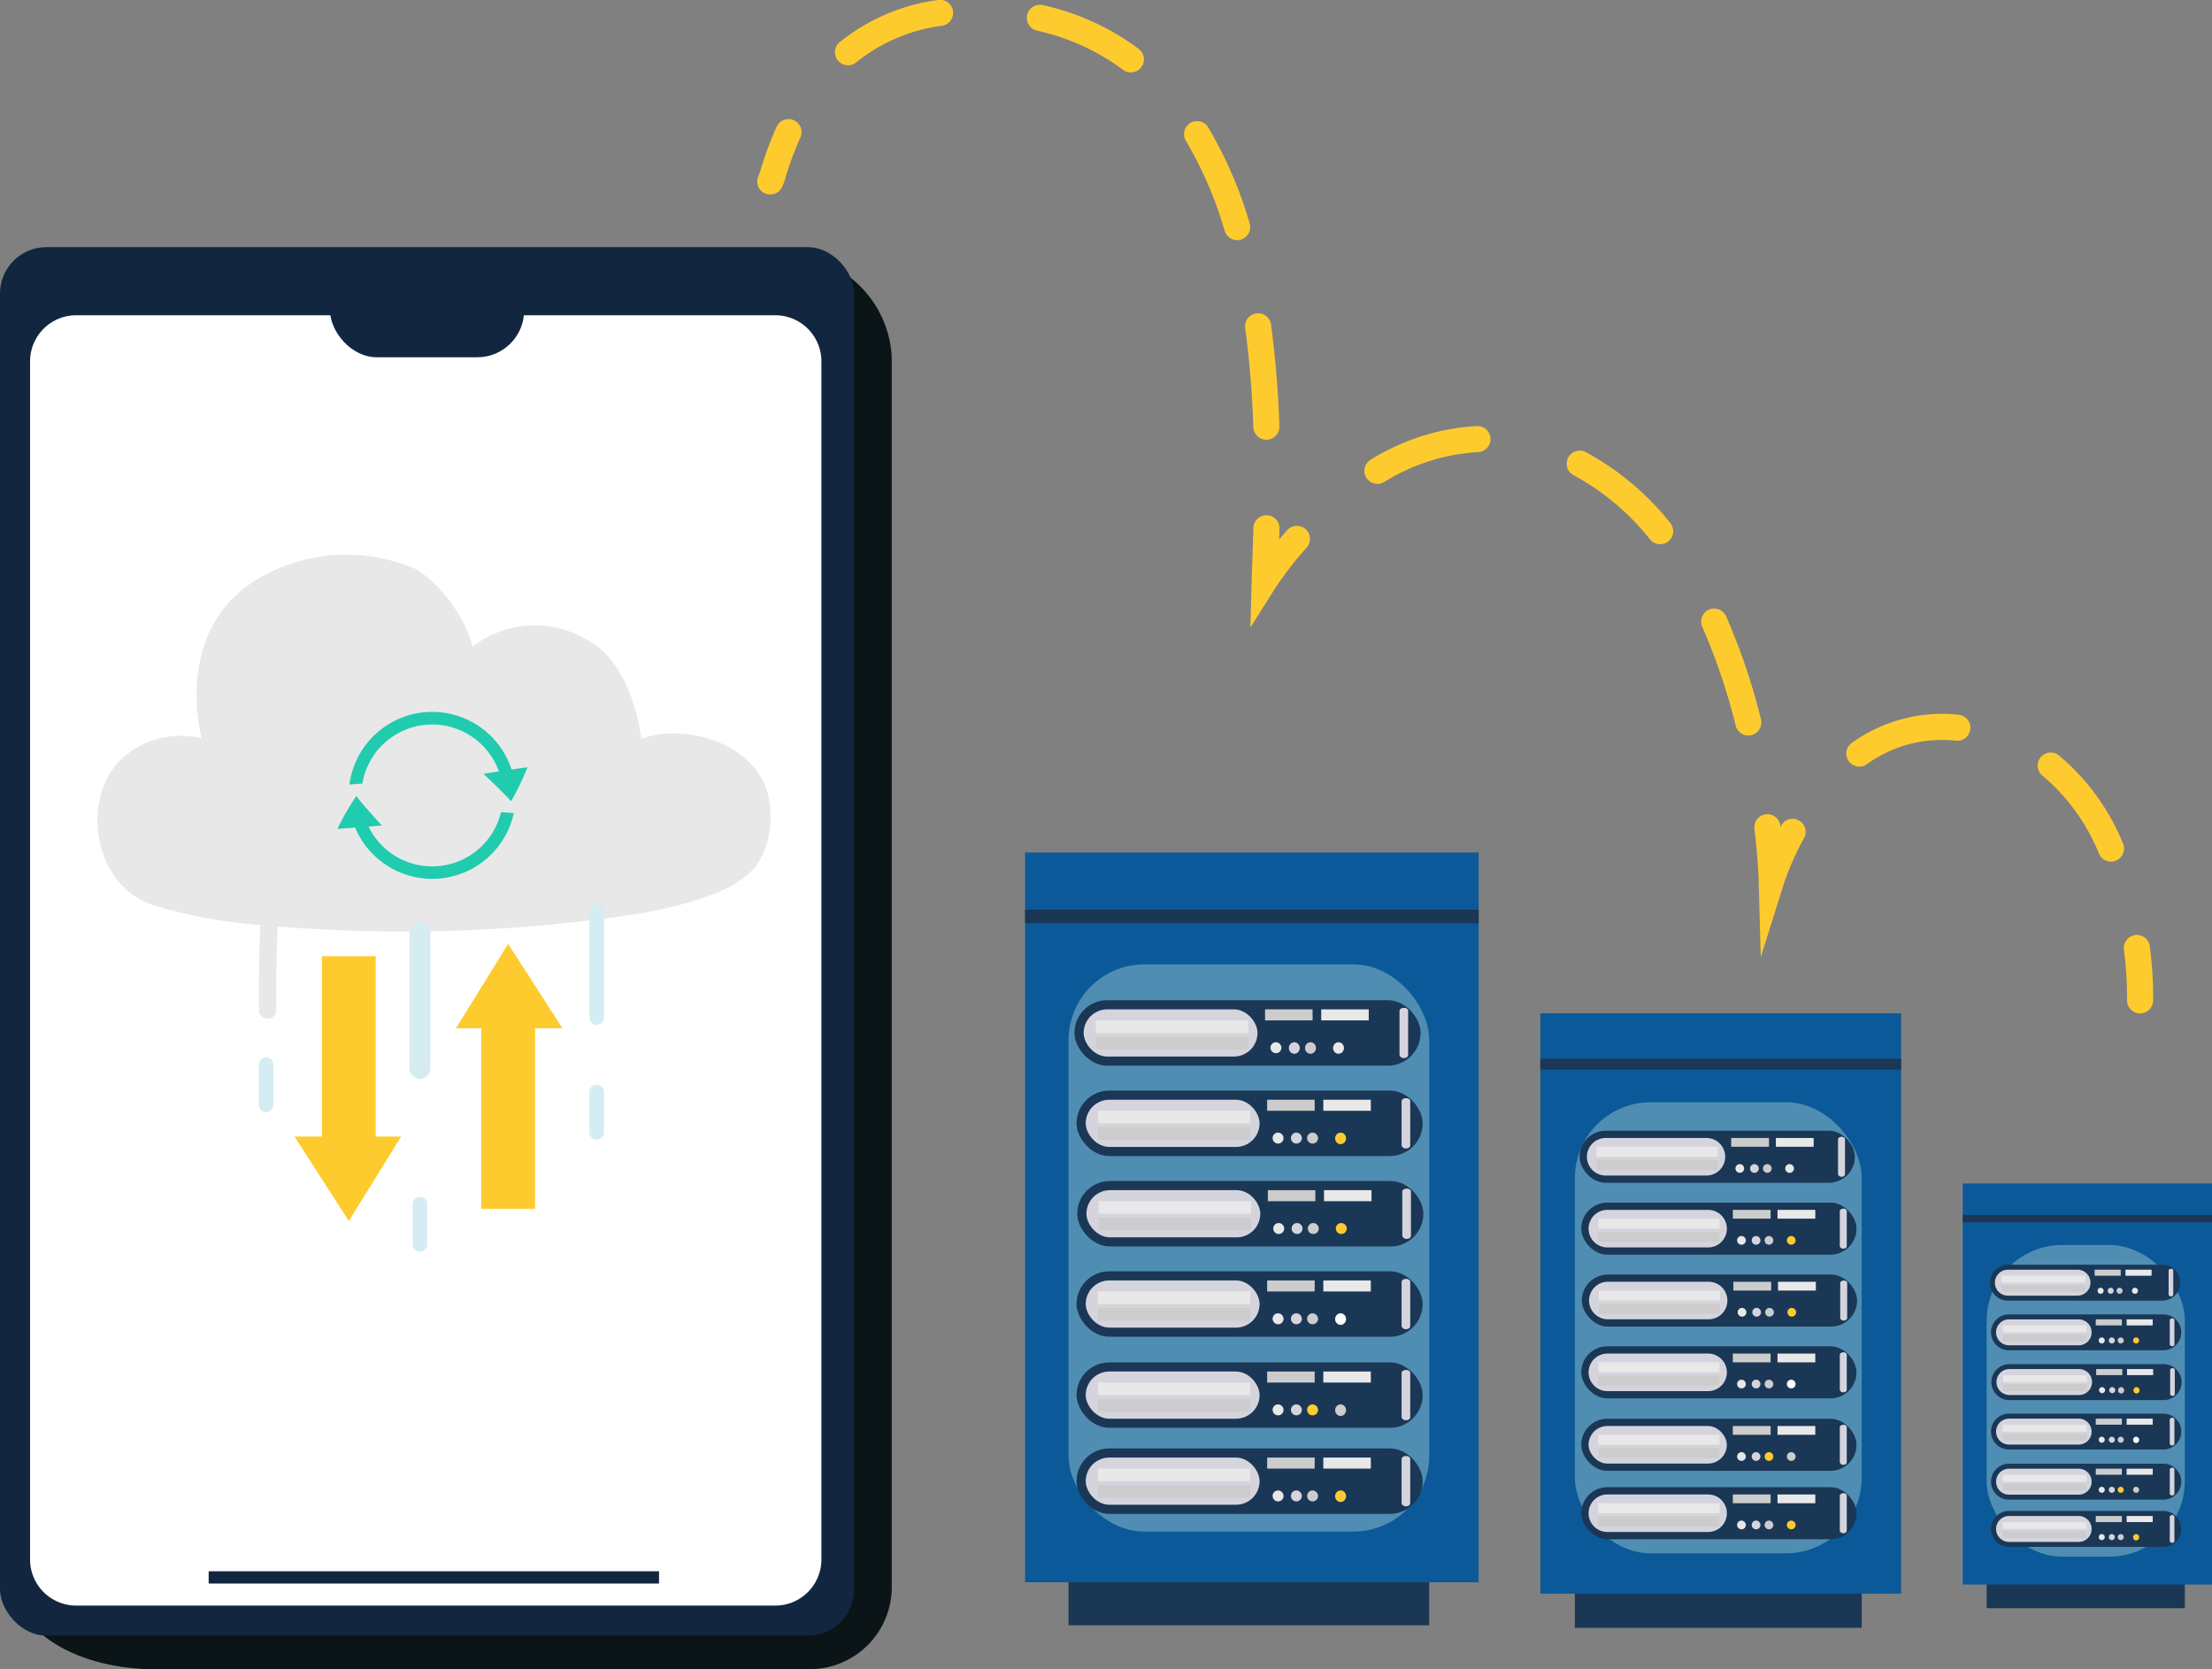<svg xmlns="http://www.w3.org/2000/svg" width="95.333" height="71.926" viewBox="0 0 95.333 71.926">
  <rect x="0" y="0" width="95.333" height="71.926" fill="#808080" stroke="none"/>
  <g id="Grupo_911019" data-name="Grupo 911019" transform="translate(12361.516 13234.567)">
    <g id="Grupo_910893" data-name="Grupo 910893" transform="translate(-13187.603 -13770.272)">
      <g id="Grupo_910863" data-name="Grupo 910863" transform="translate(826.087 546.354)">
        <path id="Trazado_636185" data-name="Trazado 636185" d="M833.106,719.285s-5.339.247-6.477-3.971c-.664-2.461,8.945,0,8.945,0Z" transform="translate(-826.406 -658.012)" fill="#0b1416"/>
        <path id="Trazado_636186" data-name="Trazado 636186" d="M869.416,569.027v52.889a3.537,3.537,0,0,1-3.536,3.536H837.447a3.534,3.534,0,0,1-3.532-3.536V570.188a3.534,3.534,0,0,1,3.532-3.535h26.73l.476-2.456C869.116,565.091,869.416,568.3,869.416,569.027Z" transform="translate(-830.983 -564.174)" fill="#0b1416"/>
        <rect id="Rectángulo_306802" data-name="Rectángulo 306802" width="36.813" height="59.833" rx="2" transform="translate(0 0)" fill="#12263f"/>
        <path id="Trazado_636187" data-name="Trazado 636187" d="M861.664,627.579H831.535a1.988,1.988,0,0,1-1.988-1.988V573.965a1.988,1.988,0,0,1,1.988-1.988h30.129a1.988,1.988,0,0,1,1.988,1.988v51.627A1.988,1.988,0,0,1,861.664,627.579Z" transform="translate(-828.251 -569.041)" fill="#fff"/>
        <g id="Grupo_910862" data-name="Grupo 910862" transform="translate(4.199 13.259)">
          <path id="Trazado_636188" data-name="Trazado 636188" d="M860.741,607.471s-.337-3.23-2.344-4.272a4.383,4.383,0,0,0-4.922.291,6.27,6.27,0,0,0-2.343-3.282,7.474,7.474,0,0,0-6.209,0c-4.595,2.046-3.128,7.246-3.128,7.246a3.731,3.731,0,0,0-3.207.672l0,0c-2.008,1.491-1.668,5.5,1.034,6.483a20.726,20.726,0,0,0,4.7.881c-.054,1.227-.079,2.455-.061,3.684a.375.375,0,0,0,.749,0c-.018-1.206.006-2.412.058-3.617a67.6,67.6,0,0,0,15.8-.588c2.783-.558,4.233-1.164,4.912-2.166a3.617,3.617,0,0,0,.521-2.107C866.3,607.712,862.657,606.735,860.741,607.471Z" transform="translate(-837.299 -599.54)" fill="#e8e8e8"/>
          <g id="Grupo_910858" data-name="Grupo 910858" transform="translate(15.449 16.763)">
            <rect id="Rectángulo_306803" data-name="Rectángulo 306803" width="2.318" height="8.812" transform="translate(1.095 2.604)" fill="#fecb2f"/>
            <path id="Trazado_636189" data-name="Trazado 636189" d="M878.549,647.94h4.594L880.8,644.3Z" transform="translate(-878.549 -644.299)" fill="#fecb2f"/>
          </g>
          <g id="Grupo_910859" data-name="Grupo 910859" transform="translate(8.494 17.294)">
            <rect id="Rectángulo_306804" data-name="Rectángulo 306804" width="2.318" height="8.812" transform="translate(3.499 8.812) rotate(180)" fill="#fecb2f"/>
            <path id="Trazado_636190" data-name="Trazado 636190" d="M864.572,666.474h-4.594l2.34,3.641Z" transform="translate(-859.978 -658.7)" fill="#fecb2f"/>
          </g>
          <g id="Grupo_910861" data-name="Grupo 910861" transform="translate(10.344 6.768)">
            <g id="Grupo_910860" data-name="Grupo 910860" transform="translate(0.516)">
              <path id="Trazado_636191" data-name="Trazado 636191" d="M869.865,617.612a3.6,3.6,0,0,0-3.568,3.134q.276-.03.556-.039a3.054,3.054,0,0,1,6.063.358c.182.02.364.033.546.043A3.6,3.6,0,0,0,869.865,617.612Z" transform="translate(-866.297 -617.612)" fill="#21cbae"/>
              <path id="Trazado_636192" data-name="Trazado 636192" d="M872.861,628.938a3.05,3.05,0,0,1-5.937-.026,4.517,4.517,0,0,1-.578-.1,3.6,3.6,0,0,0,7.067.166C873.229,628.962,873.045,628.948,872.861,628.938Z" transform="translate(-866.328 -624.617)" fill="#21cbae"/>
            </g>
            <path id="Trazado_636193" data-name="Trazado 636193" d="M881.734,624.261c.118-.024,1.894-.284,1.894-.284a10.544,10.544,0,0,1-.71,1.468C882.871,625.35,881.734,624.261,881.734,624.261Z" transform="translate(-875.437 -621.593)" fill="#21cbae"/>
            <path id="Trazado_636194" data-name="Trazado 636194" d="M866.83,628.56c-.12.015-1.91.144-1.91.144a10.588,10.588,0,0,1,.816-1.412C865.777,627.39,866.83,628.56,866.83,628.56Z" transform="translate(-864.92 -623.664)" fill="#21cbae"/>
          </g>
          <rect id="Rectángulo_306805" data-name="Rectángulo 306805" width="0.902" height="6.778" rx="0.451" transform="translate(13.446 15.812)" fill="#d5ecf3"/>
          <path id="Trazado_636195" data-name="Trazado 636195" d="M894.228,662.873h0a.311.311,0,0,1-.312-.312v-1.74a.312.312,0,0,1,.312-.312h0a.312.312,0,0,1,.312.312v1.74A.312.312,0,0,1,894.228,662.873Z" transform="translate(-872.712 -637.676)" fill="#d5ecf3"/>
          <path id="Trazado_636196" data-name="Trazado 636196" d="M873.885,675.772h0a.312.312,0,0,1-.312-.312v-1.74a.312.312,0,0,1,.312-.312h0a.312.312,0,0,1,.312.312v1.74A.312.312,0,0,1,873.885,675.772Z" transform="translate(-859.988 -645.744)" fill="#d5ecf3"/>
          <path id="Trazado_636197" data-name="Trazado 636197" d="M856.191,659.719h0a.312.312,0,0,1-.312-.312v-1.74a.312.312,0,0,1,.312-.312h0a.311.311,0,0,1,.312.312v1.74A.312.312,0,0,1,856.191,659.719Z" transform="translate(-848.921 -635.703)" fill="#d5ecf3"/>
          <path id="Trazado_636198" data-name="Trazado 636198" d="M894.228,644.96h0a.312.312,0,0,1-.312-.312v-4.562a.311.311,0,0,1,.312-.312h0a.312.312,0,0,1,.312.312v4.562A.312.312,0,0,1,894.228,644.96Z" transform="translate(-872.712 -624.706)" fill="#d5ecf3"/>
        </g>
        <rect id="Rectángulo_306806" data-name="Rectángulo 306806" width="8.365" height="4.035" rx="2.017" transform="translate(14.224 0.711)" fill="#12263f"/>
        <rect id="Rectángulo_306807" data-name="Rectángulo 306807" width="19.41" height="0.529" transform="translate(8.993 57.059)" fill="#12263f"/>
      </g>
      <g id="Grupo_910870" data-name="Grupo 910870" transform="translate(870.267 572.442)">
        <rect id="Rectángulo_306808" data-name="Rectángulo 306808" width="15.545" height="2.412" transform="translate(1.872 30.886)" fill="#1b3756"/>
        <rect id="Rectángulo_306809" data-name="Rectángulo 306809" width="19.547" height="31.445" transform="translate(0 0)" fill="#0b5999"/>
        <rect id="Rectángulo_306810" data-name="Rectángulo 306810" width="19.547" height="0.588" transform="translate(0 2.461)" fill="#1b3756"/>
        <rect id="Rectángulo_306811" data-name="Rectángulo 306811" width="15.545" height="24.438" rx="3.263" transform="translate(1.872 4.821)" fill="#4f8eb2"/>
        <g id="Grupo_910864" data-name="Grupo 910864" transform="translate(2.127 6.363)">
          <rect id="Rectángulo_306812" data-name="Rectángulo 306812" width="14.917" height="2.821" rx="1.411" fill="#1b3756"/>
          <rect id="Rectángulo_306813" data-name="Rectángulo 306813" width="7.493" height="2.034" rx="1.017" transform="translate(0.396 0.394)" fill="#d5d4dd"/>
          <rect id="Rectángulo_306814" data-name="Rectángulo 306814" width="6.569" height="0.541" transform="translate(0.92 0.869)" fill="#e8e8e8"/>
          <rect id="Rectángulo_306815" data-name="Rectángulo 306815" width="6.569" height="0.541" transform="translate(0.92 1.583)" fill="#ccc"/>
          <rect id="Rectángulo_306816" data-name="Rectángulo 306816" width="2.048" height="0.476" transform="translate(8.215 0.394)" fill="#ccc"/>
          <rect id="Rectángulo_306817" data-name="Rectángulo 306817" width="2.048" height="0.476" transform="translate(10.635 0.394)" fill="#e8e8e8"/>
          <path id="Trazado_636199" data-name="Trazado 636199" d="M987.51,653.684c0,.176-.343.2-.372,0v-1.9c.023-.176.372-.165.372,0Z" transform="translate(-973.129 -651.329)" fill="#d5d4dd"/>
          <path id="Trazado_636200" data-name="Trazado 636200" d="M972.76,655.871a.236.236,0,1,1-.236-.249A.243.243,0,0,1,972.76,655.871Z" transform="translate(-963.84 -653.811)" fill="#e8e8e8"/>
          <ellipse id="Elipse_7203" data-name="Elipse 7203" cx="0.236" cy="0.249" rx="0.236" ry="0.249" transform="translate(9.239 1.811)" fill="#d5d4dd"/>
          <ellipse id="Elipse_7204" data-name="Elipse 7204" cx="0.236" cy="0.249" rx="0.236" ry="0.249" transform="translate(9.937 1.811)" fill="#ccc"/>
          <ellipse id="Elipse_7205" data-name="Elipse 7205" cx="0.236" cy="0.249" rx="0.236" ry="0.249" transform="translate(11.144 1.811)" fill="#e8e8e8"/>
        </g>
        <g id="Grupo_910865" data-name="Grupo 910865" transform="translate(2.247 14.154)">
          <rect id="Rectángulo_306818" data-name="Rectángulo 306818" width="14.917" height="2.821" rx="1.411" fill="#1b3756"/>
          <rect id="Rectángulo_306819" data-name="Rectángulo 306819" width="7.493" height="2.034" rx="1.017" transform="translate(0.396 0.394)" fill="#d5d4dd"/>
          <rect id="Rectángulo_306820" data-name="Rectángulo 306820" width="6.569" height="0.541" transform="translate(0.92 0.869)" fill="#e8e8e8"/>
          <rect id="Rectángulo_306821" data-name="Rectángulo 306821" width="6.569" height="0.541" transform="translate(0.92 1.583)" fill="#ccc"/>
          <rect id="Rectángulo_306822" data-name="Rectángulo 306822" width="2.048" height="0.476" transform="translate(8.215 0.394)" fill="#ccc"/>
          <rect id="Rectángulo_306823" data-name="Rectángulo 306823" width="2.048" height="0.476" transform="translate(10.635 0.394)" fill="#e8e8e8"/>
          <path id="Trazado_636201" data-name="Trazado 636201" d="M987.831,674.487c0,.176-.343.2-.373,0v-1.9c.024-.176.373-.165.373,0Z" transform="translate(-973.449 -672.132)" fill="#d5d4dd"/>
          <path id="Trazado_636202" data-name="Trazado 636202" d="M973.08,676.674a.236.236,0,1,1-.236-.249A.243.243,0,0,1,973.08,676.674Z" transform="translate(-964.16 -674.614)" fill="#e8e8e8"/>
          <path id="Trazado_636203" data-name="Trazado 636203" d="M975.193,676.674a.236.236,0,1,1-.236-.249A.243.243,0,0,1,975.193,676.674Z" transform="translate(-965.482 -674.614)" fill="#d5d4dd"/>
          <path id="Trazado_636204" data-name="Trazado 636204" d="M977.057,676.674a.236.236,0,1,1-.236-.249A.243.243,0,0,1,977.057,676.674Z" transform="translate(-966.648 -674.614)" fill="#ccc"/>
          <path id="Trazado_636205" data-name="Trazado 636205" d="M980.279,676.674a.236.236,0,1,1-.236-.249A.243.243,0,0,1,980.279,676.674Z" transform="translate(-968.663 -674.614)" fill="#fecb2f"/>
        </g>
        <g id="Grupo_910866" data-name="Grupo 910866" transform="translate(2.217 10.258)">
          <rect id="Rectángulo_306824" data-name="Rectángulo 306824" width="14.917" height="2.821" rx="1.411" fill="#1b3756"/>
          <rect id="Rectángulo_306825" data-name="Rectángulo 306825" width="7.493" height="2.034" rx="1.017" transform="translate(0.396 0.394)" fill="#d5d4dd"/>
          <rect id="Rectángulo_306826" data-name="Rectángulo 306826" width="6.569" height="0.541" transform="translate(0.92 0.869)" fill="#e8e8e8"/>
          <rect id="Rectángulo_306827" data-name="Rectángulo 306827" width="6.569" height="0.541" transform="translate(0.92 1.583)" fill="#ccc"/>
          <rect id="Rectángulo_306828" data-name="Rectángulo 306828" width="2.048" height="0.476" transform="translate(8.215 0.394)" fill="#ccc"/>
          <rect id="Rectángulo_306829" data-name="Rectángulo 306829" width="2.048" height="0.476" transform="translate(10.635 0.394)" fill="#e8e8e8"/>
          <path id="Trazado_636206" data-name="Trazado 636206" d="M987.748,664.085c0,.176-.343.2-.372,0v-1.9c.023-.176.372-.165.372,0Z" transform="translate(-973.367 -661.731)" fill="#d5d4dd"/>
          <path id="Trazado_636207" data-name="Trazado 636207" d="M973,666.272a.236.236,0,1,1-.236-.249A.243.243,0,0,1,973,666.272Z" transform="translate(-964.078 -664.212)" fill="#e8e8e8"/>
          <path id="Trazado_636208" data-name="Trazado 636208" d="M975.11,666.272a.236.236,0,1,1-.236-.249A.243.243,0,0,1,975.11,666.272Z" transform="translate(-965.399 -664.212)" fill="#d5d4dd"/>
          <path id="Trazado_636209" data-name="Trazado 636209" d="M976.974,666.272a.236.236,0,1,1-.236-.249A.243.243,0,0,1,976.974,666.272Z" transform="translate(-966.565 -664.212)" fill="#ccc"/>
          <ellipse id="Elipse_7206" data-name="Elipse 7206" cx="0.236" cy="0.249" rx="0.236" ry="0.249" transform="translate(11.144 1.811)" fill="#fecb2f"/>
        </g>
        <g id="Grupo_910867" data-name="Grupo 910867" transform="translate(2.217 25.677)">
          <rect id="Rectángulo_306830" data-name="Rectángulo 306830" width="14.917" height="2.821" rx="1.411" fill="#1b3756"/>
          <rect id="Rectángulo_306831" data-name="Rectángulo 306831" width="7.493" height="2.034" rx="1.017" transform="translate(0.396 0.394)" fill="#d5d4dd"/>
          <rect id="Rectángulo_306832" data-name="Rectángulo 306832" width="6.569" height="0.541" transform="translate(0.92 0.869)" fill="#e8e8e8"/>
          <rect id="Rectángulo_306833" data-name="Rectángulo 306833" width="6.569" height="0.541" transform="translate(0.92 1.583)" fill="#ccc"/>
          <rect id="Rectángulo_306834" data-name="Rectángulo 306834" width="2.048" height="0.476" transform="translate(8.215 0.394)" fill="#ccc"/>
          <rect id="Rectángulo_306835" data-name="Rectángulo 306835" width="2.048" height="0.476" transform="translate(10.635 0.394)" fill="#e8e8e8"/>
          <path id="Trazado_636210" data-name="Trazado 636210" d="M987.748,705.253c0,.176-.343.2-.372,0v-1.9c.023-.177.372-.165.372,0Z" transform="translate(-973.367 -702.898)" fill="#d5d4dd"/>
          <path id="Trazado_636211" data-name="Trazado 636211" d="M973,707.44a.236.236,0,1,1-.236-.249A.243.243,0,0,1,973,707.44Z" transform="translate(-964.078 -705.38)" fill="#e8e8e8"/>
          <path id="Trazado_636212" data-name="Trazado 636212" d="M975.11,707.44a.236.236,0,1,1-.236-.249A.243.243,0,0,1,975.11,707.44Z" transform="translate(-965.399 -705.38)" fill="#d5d4dd"/>
          <path id="Trazado_636213" data-name="Trazado 636213" d="M976.974,707.44a.236.236,0,1,1-.236-.249A.243.243,0,0,1,976.974,707.44Z" transform="translate(-966.565 -705.38)" fill="#ccc"/>
          <ellipse id="Elipse_7207" data-name="Elipse 7207" cx="0.236" cy="0.249" rx="0.236" ry="0.249" transform="translate(11.144 1.811)" fill="#fecb2f"/>
        </g>
        <g id="Grupo_910868" data-name="Grupo 910868" transform="translate(2.217 21.969)">
          <rect id="Rectángulo_306836" data-name="Rectángulo 306836" width="14.917" height="2.821" rx="1.411" fill="#1b3756"/>
          <rect id="Rectángulo_306837" data-name="Rectángulo 306837" width="7.493" height="2.034" rx="1.017" transform="translate(0.396 0.394)" fill="#d5d4dd"/>
          <rect id="Rectángulo_306838" data-name="Rectángulo 306838" width="6.569" height="0.541" transform="translate(0.92 0.869)" fill="#e8e8e8"/>
          <rect id="Rectángulo_306839" data-name="Rectángulo 306839" width="6.569" height="0.541" transform="translate(0.92 1.583)" fill="#ccc"/>
          <rect id="Rectángulo_306840" data-name="Rectángulo 306840" width="2.048" height="0.476" transform="translate(8.215 0.394)" fill="#ccc"/>
          <rect id="Rectángulo_306841" data-name="Rectángulo 306841" width="2.048" height="0.476" transform="translate(10.635 0.394)" fill="#e8e8e8"/>
          <path id="Trazado_636214" data-name="Trazado 636214" d="M987.748,695.354c0,.176-.343.2-.372,0v-1.9c.023-.176.372-.165.372,0Z" transform="translate(-973.367 -692.999)" fill="#d5d4dd"/>
          <path id="Trazado_636215" data-name="Trazado 636215" d="M973,697.541a.236.236,0,1,1-.236-.249A.243.243,0,0,1,973,697.541Z" transform="translate(-964.078 -695.481)" fill="#e8e8e8"/>
          <path id="Trazado_636216" data-name="Trazado 636216" d="M975.11,697.541a.236.236,0,1,1-.236-.249A.243.243,0,0,1,975.11,697.541Z" transform="translate(-965.399 -695.481)" fill="#d5d4dd"/>
          <path id="Trazado_636217" data-name="Trazado 636217" d="M976.974,697.541a.236.236,0,1,1-.236-.249A.243.243,0,0,1,976.974,697.541Z" transform="translate(-966.565 -695.481)" fill="#fecb2f"/>
          <ellipse id="Elipse_7208" data-name="Elipse 7208" cx="0.236" cy="0.249" rx="0.236" ry="0.249" transform="translate(11.144 1.811)" fill="#ccc"/>
        </g>
        <g id="Grupo_910869" data-name="Grupo 910869" transform="translate(2.217 18.044)">
          <rect id="Rectángulo_306842" data-name="Rectángulo 306842" width="14.917" height="2.821" rx="1.411" fill="#1b3756"/>
          <rect id="Rectángulo_306843" data-name="Rectángulo 306843" width="7.493" height="2.034" rx="1.017" transform="translate(0.396 0.394)" fill="#d5d4dd"/>
          <rect id="Rectángulo_306844" data-name="Rectángulo 306844" width="6.569" height="0.541" transform="translate(0.92 0.869)" fill="#e8e8e8"/>
          <rect id="Rectángulo_306845" data-name="Rectángulo 306845" width="6.569" height="0.541" transform="translate(0.92 1.583)" fill="#ccc"/>
          <rect id="Rectángulo_306846" data-name="Rectángulo 306846" width="2.048" height="0.476" transform="translate(8.215 0.394)" fill="#ccc"/>
          <rect id="Rectángulo_306847" data-name="Rectángulo 306847" width="2.048" height="0.476" transform="translate(10.635 0.394)" fill="#e8e8e8"/>
          <path id="Trazado_636218" data-name="Trazado 636218" d="M987.748,684.873c0,.176-.343.2-.372,0v-1.9c.023-.176.372-.165.372,0Z" transform="translate(-973.367 -682.518)" fill="#d5d4dd"/>
          <path id="Trazado_636219" data-name="Trazado 636219" d="M973,687.06a.236.236,0,1,1-.236-.249A.243.243,0,0,1,973,687.06Z" transform="translate(-964.078 -685)" fill="#e8e8e8"/>
          <path id="Trazado_636220" data-name="Trazado 636220" d="M975.11,687.06a.236.236,0,1,1-.236-.249A.243.243,0,0,1,975.11,687.06Z" transform="translate(-965.399 -685)" fill="#d5d4dd"/>
          <path id="Trazado_636221" data-name="Trazado 636221" d="M976.974,687.06a.236.236,0,1,1-.236-.249A.243.243,0,0,1,976.974,687.06Z" transform="translate(-966.565 -685)" fill="#ccc"/>
          <ellipse id="Elipse_7209" data-name="Elipse 7209" cx="0.236" cy="0.249" rx="0.236" ry="0.249" transform="translate(11.144 1.811)" fill="#fff"/>
        </g>
      </g>
      <g id="Grupo_910877" data-name="Grupo 910877" transform="translate(910.678 586.704)">
        <rect id="Rectángulo_306848" data-name="Rectángulo 306848" width="8.543" height="1.325" transform="translate(1.029 16.974)" fill="#1b3756"/>
        <rect id="Rectángulo_306849" data-name="Rectángulo 306849" width="10.742" height="17.281" fill="#0b5999"/>
        <rect id="Rectángulo_306850" data-name="Rectángulo 306850" width="10.742" height="0.323" transform="translate(0 1.352)" fill="#1b3756"/>
        <rect id="Rectángulo_306851" data-name="Rectángulo 306851" width="8.543" height="13.43" rx="3.263" transform="translate(1.029 2.649)" fill="#4f8eb2"/>
        <g id="Grupo_910871" data-name="Grupo 910871" transform="translate(1.169 3.497)">
          <path id="Trazado_636222" data-name="Trazado 636222" d="M1062.5,682.763h-6.647a.775.775,0,0,1-.775-.775h0a.775.775,0,0,1,.775-.775h6.647a.775.775,0,0,1,.775.775h0A.775.775,0,0,1,1062.5,682.763Z" transform="translate(-1055.073 -681.212)" fill="#1b3756"/>
          <path id="Trazado_636223" data-name="Trazado 636223" d="M1059.212,682.908h-3a.559.559,0,0,1-.559-.559h0a.559.559,0,0,1,.559-.559h3a.559.559,0,0,1,.559.559h0A.559.559,0,0,1,1059.212,682.908Z" transform="translate(-1055.436 -681.573)" fill="#d5d4dd"/>
          <rect id="Rectángulo_306852" data-name="Rectángulo 306852" width="3.61" height="0.297" transform="translate(0.506 0.478)" fill="#e8e8e8"/>
          <rect id="Rectángulo_306853" data-name="Rectángulo 306853" width="3.61" height="0.297" transform="translate(0.506 0.87)" fill="#ccc"/>
          <rect id="Rectángulo_306854" data-name="Rectángulo 306854" width="1.125" height="0.261" transform="translate(4.514 0.216)" fill="#ccc"/>
          <rect id="Rectángulo_306855" data-name="Rectángulo 306855" width="1.125" height="0.261" transform="translate(5.844 0.216)" fill="#e8e8e8"/>
          <path id="Trazado_636224" data-name="Trazado 636224" d="M1075.834,682.8c0,.1-.189.109-.2,0V681.76c.013-.1.2-.091.2,0Z" transform="translate(-1067.93 -681.51)" fill="#d5d4dd"/>
          <path id="Trazado_636225" data-name="Trazado 636225" d="M1067.728,684.007a.13.13,0,1,1-.13-.137A.134.134,0,0,1,1067.728,684.007Z" transform="translate(-1062.826 -682.875)" fill="#e8e8e8"/>
          <path id="Trazado_636226" data-name="Trazado 636226" d="M1068.889,684.007a.13.13,0,1,1-.13-.137A.134.134,0,0,1,1068.889,684.007Z" transform="translate(-1063.552 -682.875)" fill="#d5d4dd"/>
          <path id="Trazado_636227" data-name="Trazado 636227" d="M1069.913,684.007a.13.13,0,1,1-.13-.137A.133.133,0,0,1,1069.913,684.007Z" transform="translate(-1064.193 -682.875)" fill="#ccc"/>
          <path id="Trazado_636228" data-name="Trazado 636228" d="M1071.684,684.007a.13.13,0,1,1-.13-.137A.133.133,0,0,1,1071.684,684.007Z" transform="translate(-1065.301 -682.875)" fill="#e8e8e8"/>
        </g>
        <g id="Grupo_910872" data-name="Grupo 910872" transform="translate(1.235 7.779)">
          <path id="Trazado_636229" data-name="Trazado 636229" d="M1062.671,694.2h-6.647a.775.775,0,0,1-.775-.775h0a.775.775,0,0,1,.775-.775h6.647a.775.775,0,0,1,.775.775h0A.775.775,0,0,1,1062.671,694.2Z" transform="translate(-1055.248 -692.645)" fill="#1b3756"/>
          <path id="Trazado_636230" data-name="Trazado 636230" d="M1059.388,694.34h-3a.559.559,0,0,1-.559-.559h0a.559.559,0,0,1,.559-.559h3a.559.559,0,0,1,.559.559h0A.559.559,0,0,1,1059.388,694.34Z" transform="translate(-1055.611 -693.006)" fill="#d5d4dd"/>
          <rect id="Rectángulo_306856" data-name="Rectángulo 306856" width="3.61" height="0.297" transform="translate(0.506 0.478)" fill="#e8e8e8"/>
          <rect id="Rectángulo_306857" data-name="Rectángulo 306857" width="3.61" height="0.297" transform="translate(0.506 0.87)" fill="#ccc"/>
          <rect id="Rectángulo_306858" data-name="Rectángulo 306858" width="1.125" height="0.261" transform="translate(4.515 0.216)" fill="#ccc"/>
          <rect id="Rectángulo_306859" data-name="Rectángulo 306859" width="1.125" height="0.261" transform="translate(5.845 0.216)" fill="#e8e8e8"/>
          <path id="Trazado_636231" data-name="Trazado 636231" d="M1076.01,694.237c0,.1-.189.11-.2,0v-1.045c.013-.1.2-.09.2,0Z" transform="translate(-1068.106 -692.943)" fill="#d5d4dd"/>
          <path id="Trazado_636232" data-name="Trazado 636232" d="M1067.9,695.439a.13.13,0,1,1-.13-.137A.134.134,0,0,1,1067.9,695.439Z" transform="translate(-1063.001 -694.307)" fill="#e8e8e8"/>
          <path id="Trazado_636233" data-name="Trazado 636233" d="M1069.065,695.439a.13.13,0,1,1-.13-.137A.134.134,0,0,1,1069.065,695.439Z" transform="translate(-1063.728 -694.307)" fill="#d5d4dd"/>
          <ellipse id="Elipse_7210" data-name="Elipse 7210" cx="0.13" cy="0.137" rx="0.13" ry="0.137" transform="translate(5.461 0.995)" fill="#ccc"/>
          <ellipse id="Elipse_7211" data-name="Elipse 7211" cx="0.13" cy="0.137" rx="0.13" ry="0.137" transform="translate(6.124 0.995)" fill="#fecb2f"/>
        </g>
        <g id="Grupo_910873" data-name="Grupo 910873" transform="translate(1.218 5.637)">
          <path id="Trazado_636234" data-name="Trazado 636234" d="M1062.626,688.479h-6.647a.775.775,0,0,1-.775-.775h0a.775.775,0,0,1,.775-.775h6.647a.775.775,0,0,1,.775.775h0A.775.775,0,0,1,1062.626,688.479Z" transform="translate(-1055.203 -686.928)" fill="#1b3756"/>
          <path id="Trazado_636235" data-name="Trazado 636235" d="M1059.343,688.624h-3a.559.559,0,0,1-.559-.559h0a.559.559,0,0,1,.559-.559h3a.559.559,0,0,1,.559.559h0A.559.559,0,0,1,1059.343,688.624Z" transform="translate(-1055.566 -687.289)" fill="#d5d4dd"/>
          <rect id="Rectángulo_306860" data-name="Rectángulo 306860" width="3.61" height="0.297" transform="translate(0.506 0.478)" fill="#e8e8e8"/>
          <rect id="Rectángulo_306861" data-name="Rectángulo 306861" width="3.61" height="0.297" transform="translate(0.506 0.87)" fill="#ccc"/>
          <rect id="Rectángulo_306862" data-name="Rectángulo 306862" width="1.125" height="0.261" transform="translate(4.515 0.216)" fill="#ccc"/>
          <rect id="Rectángulo_306863" data-name="Rectángulo 306863" width="1.125" height="0.261" transform="translate(5.845 0.216)" fill="#e8e8e8"/>
          <path id="Trazado_636236" data-name="Trazado 636236" d="M1075.965,688.521c0,.1-.189.109-.2,0v-1.045c.013-.1.2-.091.2,0Z" transform="translate(-1068.061 -687.227)" fill="#d5d4dd"/>
          <path id="Trazado_636237" data-name="Trazado 636237" d="M1067.858,689.723a.13.13,0,1,1-.13-.137A.134.134,0,0,1,1067.858,689.723Z" transform="translate(-1062.956 -688.591)" fill="#e8e8e8"/>
          <path id="Trazado_636238" data-name="Trazado 636238" d="M1069.019,689.723a.13.13,0,1,1-.13-.137A.133.133,0,0,1,1069.019,689.723Z" transform="translate(-1063.683 -688.591)" fill="#d5d4dd"/>
          <path id="Trazado_636239" data-name="Trazado 636239" d="M1070.044,689.723a.13.13,0,1,1-.13-.137A.134.134,0,0,1,1070.044,689.723Z" transform="translate(-1064.323 -688.591)" fill="#ccc"/>
          <path id="Trazado_636240" data-name="Trazado 636240" d="M1071.815,689.723a.13.13,0,1,1-.13-.137A.134.134,0,0,1,1071.815,689.723Z" transform="translate(-1065.431 -688.591)" fill="#fecb2f"/>
        </g>
        <g id="Grupo_910874" data-name="Grupo 910874" transform="translate(1.218 14.111)">
          <path id="Trazado_636241" data-name="Trazado 636241" d="M1062.626,711.1h-6.647a.775.775,0,0,1-.775-.775h0a.775.775,0,0,1,.775-.775h6.647a.775.775,0,0,1,.775.775h0A.775.775,0,0,1,1062.626,711.1Z" transform="translate(-1055.203 -709.552)" fill="#1b3756"/>
          <path id="Trazado_636242" data-name="Trazado 636242" d="M1059.343,711.248h-3a.559.559,0,0,1-.559-.559h0a.559.559,0,0,1,.559-.559h3a.559.559,0,0,1,.559.559h0A.559.559,0,0,1,1059.343,711.248Z" transform="translate(-1055.566 -709.914)" fill="#d5d4dd"/>
          <rect id="Rectángulo_306864" data-name="Rectángulo 306864" width="3.61" height="0.297" transform="translate(0.506 0.478)" fill="#e8e8e8"/>
          <rect id="Rectángulo_306865" data-name="Rectángulo 306865" width="3.61" height="0.297" transform="translate(0.506 0.87)" fill="#ccc"/>
          <rect id="Rectángulo_306866" data-name="Rectángulo 306866" width="1.125" height="0.261" transform="translate(4.515 0.217)" fill="#ccc"/>
          <rect id="Rectángulo_306867" data-name="Rectángulo 306867" width="1.125" height="0.261" transform="translate(5.845 0.217)" fill="#e8e8e8"/>
          <path id="Trazado_636243" data-name="Trazado 636243" d="M1075.965,711.145c0,.1-.189.11-.2,0V710.1c.013-.1.2-.091.2,0Z" transform="translate(-1068.061 -709.851)" fill="#d5d4dd"/>
          <path id="Trazado_636244" data-name="Trazado 636244" d="M1067.858,712.347a.13.13,0,1,1-.13-.137A.134.134,0,0,1,1067.858,712.347Z" transform="translate(-1062.956 -711.215)" fill="#e8e8e8"/>
          <path id="Trazado_636245" data-name="Trazado 636245" d="M1069.019,712.347a.13.13,0,1,1-.13-.137A.133.133,0,0,1,1069.019,712.347Z" transform="translate(-1063.683 -711.215)" fill="#d5d4dd"/>
          <path id="Trazado_636246" data-name="Trazado 636246" d="M1070.044,712.347a.13.13,0,1,1-.13-.137A.134.134,0,0,1,1070.044,712.347Z" transform="translate(-1064.323 -711.215)" fill="#ccc"/>
          <ellipse id="Elipse_7212" data-name="Elipse 7212" cx="0.13" cy="0.137" rx="0.13" ry="0.137" transform="translate(6.124 0.995)" fill="#fecb2f"/>
        </g>
        <g id="Grupo_910875" data-name="Grupo 910875" transform="translate(1.218 12.073)">
          <path id="Trazado_636247" data-name="Trazado 636247" d="M1062.626,705.663h-6.647a.775.775,0,0,1-.775-.775h0a.775.775,0,0,1,.775-.775h6.647a.775.775,0,0,1,.775.775h0A.775.775,0,0,1,1062.626,705.663Z" transform="translate(-1055.203 -704.112)" fill="#1b3756"/>
          <path id="Trazado_636248" data-name="Trazado 636248" d="M1059.343,705.808h-3a.559.559,0,0,1-.559-.559h0a.559.559,0,0,1,.559-.559h3a.559.559,0,0,1,.559.559h0A.559.559,0,0,1,1059.343,705.808Z" transform="translate(-1055.566 -704.474)" fill="#d5d4dd"/>
          <rect id="Rectángulo_306868" data-name="Rectángulo 306868" width="3.61" height="0.297" transform="translate(0.506 0.478)" fill="#e8e8e8"/>
          <rect id="Rectángulo_306869" data-name="Rectángulo 306869" width="3.61" height="0.297" transform="translate(0.506 0.87)" fill="#ccc"/>
          <rect id="Rectángulo_306870" data-name="Rectángulo 306870" width="1.125" height="0.261" transform="translate(4.515 0.216)" fill="#ccc"/>
          <rect id="Rectángulo_306871" data-name="Rectángulo 306871" width="1.125" height="0.261" transform="translate(5.845 0.216)" fill="#e8e8e8"/>
          <path id="Trazado_636249" data-name="Trazado 636249" d="M1075.965,705.7c0,.1-.189.109-.2,0v-1.045c.013-.1.2-.091.2,0Z" transform="translate(-1068.061 -704.41)" fill="#d5d4dd"/>
          <path id="Trazado_636250" data-name="Trazado 636250" d="M1067.858,706.907a.13.13,0,1,1-.13-.137A.134.134,0,0,1,1067.858,706.907Z" transform="translate(-1062.956 -705.775)" fill="#e8e8e8"/>
          <path id="Trazado_636251" data-name="Trazado 636251" d="M1069.019,706.907a.13.13,0,1,1-.13-.137A.133.133,0,0,1,1069.019,706.907Z" transform="translate(-1063.683 -705.775)" fill="#d5d4dd"/>
          <path id="Trazado_636252" data-name="Trazado 636252" d="M1070.044,706.907a.13.13,0,1,1-.13-.137A.134.134,0,0,1,1070.044,706.907Z" transform="translate(-1064.323 -705.775)" fill="#fecb2f"/>
          <path id="Trazado_636253" data-name="Trazado 636253" d="M1071.815,706.907a.13.13,0,1,1-.13-.137A.134.134,0,0,1,1071.815,706.907Z" transform="translate(-1065.431 -705.775)" fill="#ccc"/>
        </g>
        <g id="Grupo_910876" data-name="Grupo 910876" transform="translate(1.218 9.916)">
          <path id="Trazado_636254" data-name="Trazado 636254" d="M1062.626,699.9h-6.647a.775.775,0,0,1-.775-.775h0a.775.775,0,0,1,.775-.775h6.647a.775.775,0,0,1,.775.775h0A.775.775,0,0,1,1062.626,699.9Z" transform="translate(-1055.203 -698.352)" fill="#1b3756"/>
          <path id="Trazado_636255" data-name="Trazado 636255" d="M1059.343,700.048h-3a.559.559,0,0,1-.559-.559h0a.559.559,0,0,1,.559-.559h3a.559.559,0,0,1,.559.559h0A.559.559,0,0,1,1059.343,700.048Z" transform="translate(-1055.566 -698.714)" fill="#d5d4dd"/>
          <rect id="Rectángulo_306872" data-name="Rectángulo 306872" width="3.61" height="0.297" transform="translate(0.506 0.478)" fill="#e8e8e8"/>
          <rect id="Rectángulo_306873" data-name="Rectángulo 306873" width="3.61" height="0.297" transform="translate(0.506 0.87)" fill="#ccc"/>
          <rect id="Rectángulo_306874" data-name="Rectángulo 306874" width="1.125" height="0.261" transform="translate(4.515 0.216)" fill="#ccc"/>
          <rect id="Rectángulo_306875" data-name="Rectángulo 306875" width="1.125" height="0.261" transform="translate(5.845 0.216)" fill="#e8e8e8"/>
          <path id="Trazado_636256" data-name="Trazado 636256" d="M1075.965,699.945c0,.1-.189.109-.2,0V698.9c.013-.1.2-.091.2,0Z" transform="translate(-1068.061 -698.65)" fill="#d5d4dd"/>
          <path id="Trazado_636257" data-name="Trazado 636257" d="M1067.858,701.147a.13.13,0,1,1-.13-.137A.134.134,0,0,1,1067.858,701.147Z" transform="translate(-1062.956 -700.015)" fill="#e8e8e8"/>
          <path id="Trazado_636258" data-name="Trazado 636258" d="M1069.019,701.147a.13.13,0,1,1-.13-.137A.133.133,0,0,1,1069.019,701.147Z" transform="translate(-1063.683 -700.015)" fill="#d5d4dd"/>
          <path id="Trazado_636259" data-name="Trazado 636259" d="M1070.044,701.147a.13.13,0,1,1-.13-.137A.134.134,0,0,1,1070.044,701.147Z" transform="translate(-1064.323 -700.015)" fill="#ccc"/>
          <ellipse id="Elipse_7213" data-name="Elipse 7213" cx="0.13" cy="0.137" rx="0.13" ry="0.137" transform="translate(6.124 0.995)" fill="#fff"/>
        </g>
      </g>
      <g id="Grupo_910884" data-name="Grupo 910884" transform="translate(892.473 579.369)">
        <rect id="Rectángulo_306876" data-name="Rectángulo 306876" width="12.363" height="1.918" transform="translate(1.488 24.564)" fill="#1b3756"/>
        <rect id="Rectángulo_306877" data-name="Rectángulo 306877" width="15.546" height="25.008" transform="translate(0)" fill="#0b5999"/>
        <rect id="Rectángulo_306878" data-name="Rectángulo 306878" width="15.546" height="0.468" transform="translate(0 1.957)" fill="#1b3756"/>
        <rect id="Rectángulo_306879" data-name="Rectángulo 306879" width="12.363" height="19.435" rx="3.263" transform="translate(1.488 3.834)" fill="#4f8eb2"/>
        <g id="Grupo_910878" data-name="Grupo 910878" transform="translate(1.692 5.06)">
          <rect id="Rectángulo_306880" data-name="Rectángulo 306880" width="11.863" height="2.244" rx="1.122" fill="#1b3756"/>
          <path id="Trazado_636260" data-name="Trazado 636260" d="M1013.852,668.258h-4.342a.809.809,0,0,1-.809-.809h0a.809.809,0,0,1,.809-.809h4.342a.809.809,0,0,1,.809.809h0A.809.809,0,0,1,1013.852,668.258Z" transform="translate(-1008.386 -666.327)" fill="#d5d4dd"/>
          <rect id="Rectángulo_306881" data-name="Rectángulo 306881" width="5.224" height="0.43" transform="translate(0.732 0.691)" fill="#e8e8e8"/>
          <rect id="Rectángulo_306882" data-name="Rectángulo 306882" width="5.224" height="0.43" transform="translate(0.732 1.259)" fill="#ccc"/>
          <rect id="Rectángulo_306883" data-name="Rectángulo 306883" width="1.629" height="0.378" transform="translate(6.533 0.313)" fill="#ccc"/>
          <rect id="Rectángulo_306884" data-name="Rectángulo 306884" width="1.629" height="0.378" transform="translate(8.458 0.313)" fill="#e8e8e8"/>
          <path id="Trazado_636261" data-name="Trazado 636261" d="M1037.906,668.109c0,.14-.273.158-.3,0V666.6c.018-.14.3-.131.3,0Z" transform="translate(-1026.468 -666.236)" fill="#d5d4dd"/>
          <path id="Trazado_636262" data-name="Trazado 636262" d="M1026.174,669.849a.188.188,0,1,1-.188-.2A.193.193,0,0,1,1026.174,669.849Z" transform="translate(-1019.081 -668.21)" fill="#e8e8e8"/>
          <path id="Trazado_636263" data-name="Trazado 636263" d="M1027.854,669.849a.188.188,0,1,1-.188-.2A.193.193,0,0,1,1027.854,669.849Z" transform="translate(-1020.132 -668.21)" fill="#d5d4dd"/>
          <path id="Trazado_636264" data-name="Trazado 636264" d="M1029.337,669.849a.188.188,0,1,1-.188-.2A.193.193,0,0,1,1029.337,669.849Z" transform="translate(-1021.059 -668.21)" fill="#ccc"/>
          <path id="Trazado_636265" data-name="Trazado 636265" d="M1031.9,669.849a.188.188,0,1,1-.188-.2A.193.193,0,0,1,1031.9,669.849Z" transform="translate(-1022.662 -668.21)" fill="#e8e8e8"/>
        </g>
        <g id="Grupo_910879" data-name="Grupo 910879" transform="translate(1.787 11.257)">
          <rect id="Rectángulo_306885" data-name="Rectángulo 306885" width="11.863" height="2.244" rx="1.122" fill="#1b3756"/>
          <path id="Trazado_636266" data-name="Trazado 636266" d="M1014.106,684.8h-4.342a.808.808,0,0,1-.809-.809h0a.809.809,0,0,1,.809-.809h4.342a.809.809,0,0,1,.809.809h0A.809.809,0,0,1,1014.106,684.8Z" transform="translate(-1008.641 -682.871)" fill="#d5d4dd"/>
          <rect id="Rectángulo_306886" data-name="Rectángulo 306886" width="5.224" height="0.43" transform="translate(0.732 0.691)" fill="#e8e8e8"/>
          <rect id="Rectángulo_306887" data-name="Rectángulo 306887" width="5.224" height="0.43" transform="translate(0.732 1.259)" fill="#ccc"/>
          <rect id="Rectángulo_306888" data-name="Rectángulo 306888" width="1.629" height="0.378" transform="translate(6.533 0.313)" fill="#ccc"/>
          <rect id="Rectángulo_306889" data-name="Rectángulo 306889" width="1.629" height="0.378" transform="translate(8.458 0.313)" fill="#e8e8e8"/>
          <path id="Trazado_636267" data-name="Trazado 636267" d="M1038.16,684.653c0,.14-.273.159-.3,0v-1.512c.019-.14.3-.131.3,0Z" transform="translate(-1026.723 -682.78)" fill="#d5d4dd"/>
          <path id="Trazado_636268" data-name="Trazado 636268" d="M1026.429,686.392a.188.188,0,1,1-.188-.2A.193.193,0,0,1,1026.429,686.392Z" transform="translate(-1019.336 -684.754)" fill="#e8e8e8"/>
          <path id="Trazado_636269" data-name="Trazado 636269" d="M1028.109,686.392a.188.188,0,1,1-.188-.2A.193.193,0,0,1,1028.109,686.392Z" transform="translate(-1020.386 -684.754)" fill="#d5d4dd"/>
          <path id="Trazado_636270" data-name="Trazado 636270" d="M1029.592,686.392a.188.188,0,1,1-.188-.2A.193.193,0,0,1,1029.592,686.392Z" transform="translate(-1021.314 -684.754)" fill="#ccc"/>
          <path id="Trazado_636271" data-name="Trazado 636271" d="M1032.155,686.392a.188.188,0,1,1-.188-.2A.193.193,0,0,1,1032.155,686.392Z" transform="translate(-1022.917 -684.754)" fill="#fecb2f"/>
        </g>
        <g id="Grupo_910880" data-name="Grupo 910880" transform="translate(1.763 8.158)">
          <rect id="Rectángulo_306890" data-name="Rectángulo 306890" width="11.863" height="2.244" rx="1.122" fill="#1b3756"/>
          <path id="Trazado_636272" data-name="Trazado 636272" d="M1014.041,676.53H1009.7a.809.809,0,0,1-.809-.809h0a.809.809,0,0,1,.809-.809h4.342a.809.809,0,0,1,.809.809h0A.809.809,0,0,1,1014.041,676.53Z" transform="translate(-1008.575 -674.599)" fill="#d5d4dd"/>
          <rect id="Rectángulo_306891" data-name="Rectángulo 306891" width="5.224" height="0.43" transform="translate(0.732 0.691)" fill="#e8e8e8"/>
          <rect id="Rectángulo_306892" data-name="Rectángulo 306892" width="5.224" height="0.43" transform="translate(0.732 1.259)" fill="#ccc"/>
          <rect id="Rectángulo_306893" data-name="Rectángulo 306893" width="1.629" height="0.378" transform="translate(6.533 0.313)" fill="#ccc"/>
          <rect id="Rectángulo_306894" data-name="Rectángulo 306894" width="1.629" height="0.378" transform="translate(8.458 0.313)" fill="#e8e8e8"/>
          <path id="Trazado_636273" data-name="Trazado 636273" d="M1038.1,676.381c0,.14-.273.158-.3,0v-1.512c.018-.14.3-.131.3,0Z" transform="translate(-1026.657 -674.508)" fill="#d5d4dd"/>
          <path id="Trazado_636274" data-name="Trazado 636274" d="M1026.363,678.121a.188.188,0,1,1-.188-.2A.193.193,0,0,1,1026.363,678.121Z" transform="translate(-1019.27 -676.482)" fill="#e8e8e8"/>
          <path id="Trazado_636275" data-name="Trazado 636275" d="M1028.044,678.121a.188.188,0,1,1-.188-.2A.194.194,0,0,1,1028.044,678.121Z" transform="translate(-1020.321 -676.482)" fill="#d5d4dd"/>
          <path id="Trazado_636276" data-name="Trazado 636276" d="M1029.526,678.121a.188.188,0,1,1-.188-.2A.193.193,0,0,1,1029.526,678.121Z" transform="translate(-1021.248 -676.482)" fill="#ccc"/>
          <path id="Trazado_636277" data-name="Trazado 636277" d="M1032.089,678.121a.188.188,0,1,1-.188-.2A.193.193,0,0,1,1032.089,678.121Z" transform="translate(-1022.851 -676.482)" fill="#fecb2f"/>
        </g>
        <g id="Grupo_910881" data-name="Grupo 910881" transform="translate(1.763 20.421)">
          <rect id="Rectángulo_306895" data-name="Rectángulo 306895" width="11.863" height="2.244" rx="1.122" fill="#1b3756"/>
          <path id="Trazado_636278" data-name="Trazado 636278" d="M1014.041,709.271H1009.7a.809.809,0,0,1-.809-.809h0a.809.809,0,0,1,.809-.809h4.342a.809.809,0,0,1,.809.809h0A.809.809,0,0,1,1014.041,709.271Z" transform="translate(-1008.575 -707.34)" fill="#d5d4dd"/>
          <rect id="Rectángulo_306896" data-name="Rectángulo 306896" width="5.224" height="0.43" transform="translate(0.732 0.691)" fill="#e8e8e8"/>
          <rect id="Rectángulo_306897" data-name="Rectángulo 306897" width="5.224" height="0.431" transform="translate(0.732 1.259)" fill="#ccc"/>
          <rect id="Rectángulo_306898" data-name="Rectángulo 306898" width="1.629" height="0.378" transform="translate(6.533 0.313)" fill="#ccc"/>
          <rect id="Rectángulo_306899" data-name="Rectángulo 306899" width="1.629" height="0.378" transform="translate(8.458 0.313)" fill="#e8e8e8"/>
          <path id="Trazado_636279" data-name="Trazado 636279" d="M1038.1,709.122c0,.14-.273.158-.3,0v-1.513c.018-.14.3-.131.3,0Z" transform="translate(-1026.657 -707.249)" fill="#d5d4dd"/>
          <path id="Trazado_636280" data-name="Trazado 636280" d="M1026.363,710.862a.188.188,0,1,1-.188-.2A.193.193,0,0,1,1026.363,710.862Z" transform="translate(-1019.27 -709.223)" fill="#e8e8e8"/>
          <path id="Trazado_636281" data-name="Trazado 636281" d="M1028.044,710.862a.188.188,0,1,1-.188-.2A.193.193,0,0,1,1028.044,710.862Z" transform="translate(-1020.321 -709.223)" fill="#d5d4dd"/>
          <path id="Trazado_636282" data-name="Trazado 636282" d="M1029.526,710.862a.188.188,0,1,1-.188-.2A.193.193,0,0,1,1029.526,710.862Z" transform="translate(-1021.248 -709.223)" fill="#ccc"/>
          <path id="Trazado_636283" data-name="Trazado 636283" d="M1032.089,710.862a.188.188,0,1,1-.188-.2A.193.193,0,0,1,1032.089,710.862Z" transform="translate(-1022.851 -709.223)" fill="#fecb2f"/>
        </g>
        <g id="Grupo_910882" data-name="Grupo 910882" transform="translate(1.763 17.472)">
          <rect id="Rectángulo_306900" data-name="Rectángulo 306900" width="11.863" height="2.244" rx="1.122" fill="#1b3756"/>
          <rect id="Rectángulo_306901" data-name="Rectángulo 306901" width="5.959" height="1.618" rx="0.809" transform="translate(0.315 0.313)" fill="#d5d4dd"/>
          <rect id="Rectángulo_306902" data-name="Rectángulo 306902" width="5.224" height="0.43" transform="translate(0.732 0.691)" fill="#e8e8e8"/>
          <rect id="Rectángulo_306903" data-name="Rectángulo 306903" width="5.224" height="0.43" transform="translate(0.732 1.259)" fill="#ccc"/>
          <rect id="Rectángulo_306904" data-name="Rectángulo 306904" width="1.629" height="0.378" transform="translate(6.533 0.313)" fill="#ccc"/>
          <rect id="Rectángulo_306905" data-name="Rectángulo 306905" width="1.629" height="0.378" transform="translate(8.458 0.313)" fill="#e8e8e8"/>
          <path id="Trazado_636284" data-name="Trazado 636284" d="M1038.1,701.249c0,.14-.273.158-.3,0v-1.512c.018-.141.3-.131.3,0Z" transform="translate(-1026.657 -699.376)" fill="#d5d4dd"/>
          <path id="Trazado_636285" data-name="Trazado 636285" d="M1026.363,702.989a.188.188,0,1,1-.188-.2A.193.193,0,0,1,1026.363,702.989Z" transform="translate(-1019.27 -701.35)" fill="#e8e8e8"/>
          <path id="Trazado_636286" data-name="Trazado 636286" d="M1028.044,702.989a.188.188,0,1,1-.188-.2A.194.194,0,0,1,1028.044,702.989Z" transform="translate(-1020.321 -701.35)" fill="#d5d4dd"/>
          <path id="Trazado_636287" data-name="Trazado 636287" d="M1029.526,702.989a.188.188,0,1,1-.188-.2A.193.193,0,0,1,1029.526,702.989Z" transform="translate(-1021.248 -701.35)" fill="#fecb2f"/>
          <path id="Trazado_636288" data-name="Trazado 636288" d="M1032.089,702.989a.188.188,0,1,1-.188-.2A.193.193,0,0,1,1032.089,702.989Z" transform="translate(-1022.851 -701.35)" fill="#ccc"/>
        </g>
        <g id="Grupo_910883" data-name="Grupo 910883" transform="translate(1.763 14.35)">
          <rect id="Rectángulo_306906" data-name="Rectángulo 306906" width="11.863" height="2.244" rx="1.122" fill="#1b3756"/>
          <path id="Trazado_636289" data-name="Trazado 636289" d="M1014.041,693.062H1009.7a.809.809,0,0,1-.809-.809h0a.809.809,0,0,1,.809-.809h4.342a.809.809,0,0,1,.809.809h0A.809.809,0,0,1,1014.041,693.062Z" transform="translate(-1008.575 -691.131)" fill="#d5d4dd"/>
          <rect id="Rectángulo_306907" data-name="Rectángulo 306907" width="5.224" height="0.43" transform="translate(0.732 0.691)" fill="#e8e8e8"/>
          <rect id="Rectángulo_306908" data-name="Rectángulo 306908" width="5.224" height="0.43" transform="translate(0.732 1.259)" fill="#ccc"/>
          <rect id="Rectángulo_306909" data-name="Rectángulo 306909" width="1.629" height="0.378" transform="translate(6.533 0.313)" fill="#ccc"/>
          <rect id="Rectángulo_306910" data-name="Rectángulo 306910" width="1.629" height="0.378" transform="translate(8.458 0.313)" fill="#e8e8e8"/>
          <path id="Trazado_636290" data-name="Trazado 636290" d="M1038.1,692.913c0,.14-.273.159-.3,0V691.4c.018-.14.3-.131.3,0Z" transform="translate(-1026.657 -691.04)" fill="#d5d4dd"/>
          <path id="Trazado_636291" data-name="Trazado 636291" d="M1026.363,694.652a.188.188,0,1,1-.188-.2A.193.193,0,0,1,1026.363,694.652Z" transform="translate(-1019.27 -693.014)" fill="#e8e8e8"/>
          <path id="Trazado_636292" data-name="Trazado 636292" d="M1028.044,694.652a.188.188,0,1,1-.188-.2A.193.193,0,0,1,1028.044,694.652Z" transform="translate(-1020.321 -693.014)" fill="#d5d4dd"/>
          <path id="Trazado_636293" data-name="Trazado 636293" d="M1029.526,694.652a.188.188,0,1,1-.188-.2A.193.193,0,0,1,1029.526,694.652Z" transform="translate(-1021.248 -693.014)" fill="#ccc"/>
          <path id="Trazado_636294" data-name="Trazado 636294" d="M1032.089,694.652a.188.188,0,1,1-.188-.2A.193.193,0,0,1,1032.089,694.652Z" transform="translate(-1022.851 -693.014)" fill="#fff"/>
        </g>
      </g>
      <g id="Grupo_910892" data-name="Grupo 910892" transform="translate(858.721 535.705)">
        <g id="Grupo_910885" data-name="Grupo 910885" transform="translate(0 5.15)">
          <path id="Trazado_636295" data-name="Trazado 636295" d="M913.785,552.687a.556.556,0,0,1-.293-.082.562.562,0,0,1-.2-.742c.021-.052.047-.142.085-.261a15.091,15.091,0,0,1,.676-1.815.562.562,0,1,1,1.023.464,14.049,14.049,0,0,0-.627,1.686,2.225,2.225,0,0,1-.18.481A.562.562,0,0,1,913.785,552.687Zm-.479-.854-.012.021Z" transform="translate(-913.223 -549.457)" fill="#fecb2f"/>
        </g>
        <g id="Grupo_910886" data-name="Grupo 910886" transform="translate(3.354 0)">
          <path id="Trazado_636296" data-name="Trazado 636296" d="M940.769,554.653a.562.562,0,0,1-.561-.542,42.641,42.641,0,0,0-.354-4.284.562.562,0,0,1,1.113-.153,43.787,43.787,0,0,1,.363,4.4.561.561,0,0,1-.542.581Zm-1.258-8.6a.562.562,0,0,1-.538-.4,16.9,16.9,0,0,0-1.661-3.859.562.562,0,1,1,.962-.58,17.992,17.992,0,0,1,1.775,4.116.561.561,0,0,1-.376.7A.567.567,0,0,1,939.511,546.055Zm-4.58-7.224a.558.558,0,0,1-.337-.113,9.718,9.718,0,0,0-3.708-1.691.562.562,0,0,1,.249-1.1,10.832,10.832,0,0,1,4.134,1.889.562.562,0,0,1-.338,1.011Zm-12.19-.311a.562.562,0,0,1-.355-1,8.524,8.524,0,0,1,4.225-1.812.562.562,0,1,1,.16,1.112,7.417,7.417,0,0,0-3.677,1.572A.558.558,0,0,1,922.741,538.52Z" transform="translate(-922.179 -535.705)" fill="#fecb2f"/>
        </g>
        <g id="Grupo_910887" data-name="Grupo 910887" transform="translate(21.255 22.202)">
          <path id="Trazado_636297" data-name="Trazado 636297" d="M969.975,599.82l.057-2.043c.007-.273.018-.579.03-.915.014-.4.03-.849.043-1.331a.562.562,0,0,1,.561-.546h.016a.561.561,0,0,1,.546.577q-.006.242-.014.471c.1-.125.216-.255.336-.388a.562.562,0,1,1,.84.746,14.921,14.921,0,0,0-1.321,1.7Z" transform="translate(-969.975 -594.985)" fill="#fecb2f"/>
        </g>
        <g id="Grupo_910888" data-name="Grupo 910888" transform="translate(26.164 18.361)">
          <path id="Trazado_636298" data-name="Trazado 636298" d="M999.635,598.064a.562.562,0,0,1-.545-.425,26.414,26.414,0,0,0-1.432-4.238.562.562,0,1,1,1.027-.455,27.523,27.523,0,0,1,1.495,4.419.562.562,0,0,1-.408.682A.58.58,0,0,1,999.635,598.064Zm-3.8-8.242a.56.56,0,0,1-.436-.208,10.726,10.726,0,0,0-3.305-2.772.562.562,0,0,1,.524-.994,11.834,11.834,0,0,1,3.653,3.058.562.562,0,0,1-.436.916Zm-12.186-2.6a.562.562,0,0,1-.288-1.044,9.715,9.715,0,0,1,4.577-1.448.562.562,0,1,1,.048,1.123,8.609,8.609,0,0,0-4.049,1.289A.56.56,0,0,1,983.646,587.224Z" transform="translate(-983.083 -584.732)" fill="#fecb2f"/>
        </g>
        <g id="Grupo_910889" data-name="Grupo 910889" transform="translate(42.976 35.075)">
          <path id="Trazado_636299" data-name="Trazado 636299" d="M1028.247,635.53l-.091-3.356c0-.009-.025-.865-.181-2.187a.562.562,0,0,1,1.116-.132c0,.02,0,.039.007.059l.042-.076a.562.562,0,0,1,.983.543,11.879,11.879,0,0,0-.869,1.946Z" transform="translate(-1027.972 -629.359)" fill="#fecb2f"/>
        </g>
        <g id="Grupo_910890" data-name="Grupo 910890" transform="translate(46.936 30.763)">
          <path id="Trazado_636300" data-name="Trazado 636300" d="M1049.957,624.21a.562.562,0,0,1-.516-.34,8.6,8.6,0,0,0-2.421-3.351.562.562,0,1,1,.707-.873,9.707,9.707,0,0,1,2.746,3.78.562.562,0,0,1-.295.738A.555.555,0,0,1,1049.957,624.21Zm-10.848-4.095a.562.562,0,0,1-.323-1.021,6.654,6.654,0,0,1,4.579-1.216.562.562,0,1,1-.107,1.118,5.535,5.535,0,0,0-3.827,1.018A.559.559,0,0,1,1039.109,620.115Z" transform="translate(-1038.547 -617.844)" fill="#fecb2f"/>
        </g>
        <g id="Grupo_910891" data-name="Grupo 910891" transform="translate(58.9 40.305)">
          <path id="Trazado_636301" data-name="Trazado 636301" d="M1071.19,646.688h-.016a.562.562,0,0,1-.545-.578,15.905,15.905,0,0,0-.133-2.156.562.562,0,1,1,1.115-.138,16.516,16.516,0,0,1,.141,2.327A.561.561,0,0,1,1071.19,646.688Z" transform="translate(-1070.491 -643.323)" fill="#fecb2f"/>
        </g>
      </g>
    </g>
  </g>
</svg>

